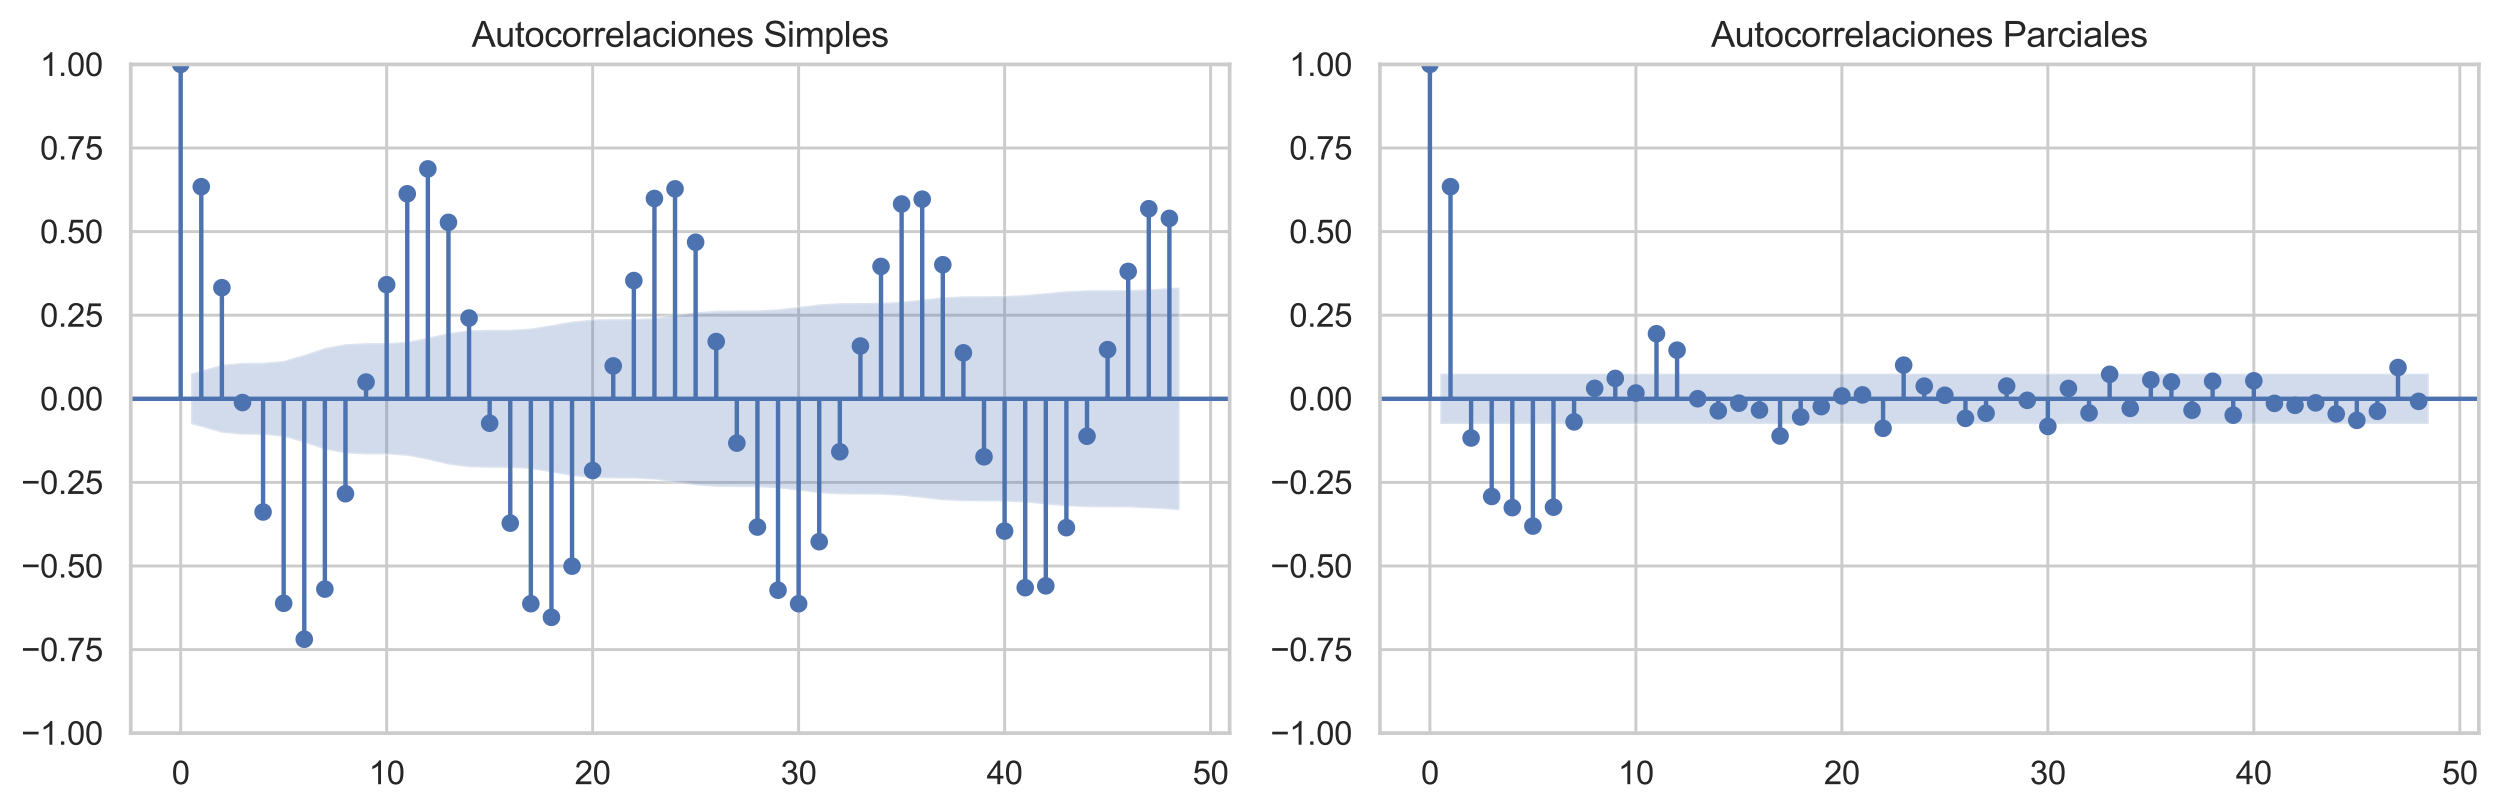 <?xml version="1.0" encoding="utf-8" standalone="no"?>
<!DOCTYPE svg PUBLIC "-//W3C//DTD SVG 1.1//EN"
  "http://www.w3.org/Graphics/SVG/1.1/DTD/svg11.dtd">
<svg xmlns:xlink="http://www.w3.org/1999/xlink" width="851.569pt" height="276.499pt" viewBox="0 0 851.569 276.499" xmlns="http://www.w3.org/2000/svg" version="1.1">
 <defs>
  <style type="text/css">*{stroke-linejoin: round; stroke-linecap: butt}</style>
 </defs>
 <g id="figure_1">
  <g id="patch_1">
   <path d="M 0 276.499 
L 851.569 276.499 
L 851.569 0 
L 0 0 
z
" style="fill: #ffffff"/>
  </g>
  <g id="axes_1">
   <g id="patch_2">
    <path d="M 44.532 249.739 
L 418.849 249.739 
L 418.849 21.936 
L 44.532 21.936 
z
" style="fill: #ffffff"/>
   </g>
   <g id="matplotlib.axis_1">
    <g id="xtick_1">
     <g id="line2d_1">
      <path d="M 61.546 249.739 
L 61.546 21.936 
" clip-path="url(#pc43fec6d59)" style="fill: none; stroke: #cccccc; stroke-linecap: round"/>
     </g>
     <g id="text_1">
      <!-- 0 -->
      <g style="fill: #262626" transform="translate(58.488 267.113) scale(0.11 -0.11)">
       <defs>
        <path id="ArialMT-30" d="M 266 2259 
Q 266 3072 433 3567 
Q 600 4063 929 4331 
Q 1259 4600 1759 4600 
Q 2128 4600 2406 4451 
Q 2684 4303 2865 4023 
Q 3047 3744 3150 3342 
Q 3253 2941 3253 2259 
Q 3253 1453 3087 958 
Q 2922 463 2592 192 
Q 2263 -78 1759 -78 
Q 1097 -78 719 397 
Q 266 969 266 2259 
z
M 844 2259 
Q 844 1131 1108 757 
Q 1372 384 1759 384 
Q 2147 384 2411 759 
Q 2675 1134 2675 2259 
Q 2675 3391 2411 3762 
Q 2147 4134 1753 4134 
Q 1366 4134 1134 3806 
Q 844 3388 844 2259 
z
" transform="scale(0.016)"/>
       </defs>
       <use xlink:href="#ArialMT-30"/>
      </g>
     </g>
    </g>
    <g id="xtick_2">
     <g id="line2d_2">
      <path d="M 131.709 249.739 
L 131.709 21.936 
" clip-path="url(#pc43fec6d59)" style="fill: none; stroke: #cccccc; stroke-linecap: round"/>
     </g>
     <g id="text_2">
      <!-- 10 -->
      <g style="fill: #262626" transform="translate(125.592 267.113) scale(0.11 -0.11)">
       <defs>
        <path id="ArialMT-31" d="M 2384 0 
L 1822 0 
L 1822 3584 
Q 1619 3391 1289 3197 
Q 959 3003 697 2906 
L 697 3450 
Q 1169 3672 1522 3987 
Q 1875 4303 2022 4600 
L 2384 4600 
L 2384 0 
z
" transform="scale(0.016)"/>
       </defs>
       <use xlink:href="#ArialMT-31"/>
       <use xlink:href="#ArialMT-30" x="55.615"/>
      </g>
     </g>
    </g>
    <g id="xtick_3">
     <g id="line2d_3">
      <path d="M 201.871 249.739 
L 201.871 21.936 
" clip-path="url(#pc43fec6d59)" style="fill: none; stroke: #cccccc; stroke-linecap: round"/>
     </g>
     <g id="text_3">
      <!-- 20 -->
      <g style="fill: #262626" transform="translate(195.754 267.113) scale(0.11 -0.11)">
       <defs>
        <path id="ArialMT-32" d="M 3222 541 
L 3222 0 
L 194 0 
Q 188 203 259 391 
Q 375 700 629 1000 
Q 884 1300 1366 1694 
Q 2113 2306 2375 2664 
Q 2638 3022 2638 3341 
Q 2638 3675 2398 3904 
Q 2159 4134 1775 4134 
Q 1369 4134 1125 3890 
Q 881 3647 878 3216 
L 300 3275 
Q 359 3922 746 4261 
Q 1134 4600 1788 4600 
Q 2447 4600 2831 4234 
Q 3216 3869 3216 3328 
Q 3216 3053 3103 2787 
Q 2991 2522 2730 2228 
Q 2469 1934 1863 1422 
Q 1356 997 1212 845 
Q 1069 694 975 541 
L 3222 541 
z
" transform="scale(0.016)"/>
       </defs>
       <use xlink:href="#ArialMT-32"/>
       <use xlink:href="#ArialMT-30" x="55.615"/>
      </g>
     </g>
    </g>
    <g id="xtick_4">
     <g id="line2d_4">
      <path d="M 272.034 249.739 
L 272.034 21.936 
" clip-path="url(#pc43fec6d59)" style="fill: none; stroke: #cccccc; stroke-linecap: round"/>
     </g>
     <g id="text_4">
      <!-- 30 -->
      <g style="fill: #262626" transform="translate(265.917 267.113) scale(0.11 -0.11)">
       <defs>
        <path id="ArialMT-33" d="M 269 1209 
L 831 1284 
Q 928 806 1161 595 
Q 1394 384 1728 384 
Q 2125 384 2398 659 
Q 2672 934 2672 1341 
Q 2672 1728 2419 1979 
Q 2166 2231 1775 2231 
Q 1616 2231 1378 2169 
L 1441 2663 
Q 1497 2656 1531 2656 
Q 1891 2656 2178 2843 
Q 2466 3031 2466 3422 
Q 2466 3731 2256 3934 
Q 2047 4138 1716 4138 
Q 1388 4138 1169 3931 
Q 950 3725 888 3313 
L 325 3413 
Q 428 3978 793 4289 
Q 1159 4600 1703 4600 
Q 2078 4600 2393 4439 
Q 2709 4278 2876 4000 
Q 3044 3722 3044 3409 
Q 3044 3113 2884 2869 
Q 2725 2625 2413 2481 
Q 2819 2388 3044 2092 
Q 3269 1797 3269 1353 
Q 3269 753 2831 336 
Q 2394 -81 1725 -81 
Q 1122 -81 723 278 
Q 325 638 269 1209 
z
" transform="scale(0.016)"/>
       </defs>
       <use xlink:href="#ArialMT-33"/>
       <use xlink:href="#ArialMT-30" x="55.615"/>
      </g>
     </g>
    </g>
    <g id="xtick_5">
     <g id="line2d_5">
      <path d="M 342.196 249.739 
L 342.196 21.936 
" clip-path="url(#pc43fec6d59)" style="fill: none; stroke: #cccccc; stroke-linecap: round"/>
     </g>
     <g id="text_5">
      <!-- 40 -->
      <g style="fill: #262626" transform="translate(336.079 267.113) scale(0.11 -0.11)">
       <defs>
        <path id="ArialMT-34" d="M 2069 0 
L 2069 1097 
L 81 1097 
L 81 1613 
L 2172 4581 
L 2631 4581 
L 2631 1613 
L 3250 1613 
L 3250 1097 
L 2631 1097 
L 2631 0 
L 2069 0 
z
M 2069 1613 
L 2069 3678 
L 634 1613 
L 2069 1613 
z
" transform="scale(0.016)"/>
       </defs>
       <use xlink:href="#ArialMT-34"/>
       <use xlink:href="#ArialMT-30" x="55.615"/>
      </g>
     </g>
    </g>
    <g id="xtick_6">
     <g id="line2d_6">
      <path d="M 412.359 249.739 
L 412.359 21.936 
" clip-path="url(#pc43fec6d59)" style="fill: none; stroke: #cccccc; stroke-linecap: round"/>
     </g>
     <g id="text_6">
      <!-- 50 -->
      <g style="fill: #262626" transform="translate(406.242 267.113) scale(0.11 -0.11)">
       <defs>
        <path id="ArialMT-35" d="M 266 1200 
L 856 1250 
Q 922 819 1161 601 
Q 1400 384 1738 384 
Q 2144 384 2425 690 
Q 2706 997 2706 1503 
Q 2706 1984 2436 2262 
Q 2166 2541 1728 2541 
Q 1456 2541 1237 2417 
Q 1019 2294 894 2097 
L 366 2166 
L 809 4519 
L 3088 4519 
L 3088 3981 
L 1259 3981 
L 1013 2750 
Q 1425 3038 1878 3038 
Q 2478 3038 2890 2622 
Q 3303 2206 3303 1553 
Q 3303 931 2941 478 
Q 2500 -78 1738 -78 
Q 1113 -78 717 272 
Q 322 622 266 1200 
z
" transform="scale(0.016)"/>
       </defs>
       <use xlink:href="#ArialMT-35"/>
       <use xlink:href="#ArialMT-30" x="55.615"/>
      </g>
     </g>
    </g>
   </g>
   <g id="matplotlib.axis_2">
    <g id="ytick_1">
     <g id="line2d_7">
      <path d="M 44.532 249.739 
L 418.849 249.739 
" clip-path="url(#pc43fec6d59)" style="fill: none; stroke: #cccccc; stroke-linecap: round"/>
     </g>
     <g id="text_7">
      <!-- −1.00 -->
      <g style="fill: #262626" transform="translate(7.2 253.676) scale(0.11 -0.11)">
       <defs>
        <path id="ArialMT-2212" d="M 3381 1997 
L 356 1997 
L 356 2522 
L 3381 2522 
L 3381 1997 
z
" transform="scale(0.016)"/>
        <path id="ArialMT-2e" d="M 581 0 
L 581 641 
L 1222 641 
L 1222 0 
L 581 0 
z
" transform="scale(0.016)"/>
       </defs>
       <use xlink:href="#ArialMT-2212"/>
       <use xlink:href="#ArialMT-31" x="58.398"/>
       <use xlink:href="#ArialMT-2e" x="114.014"/>
       <use xlink:href="#ArialMT-30" x="141.797"/>
       <use xlink:href="#ArialMT-30" x="197.412"/>
      </g>
     </g>
    </g>
    <g id="ytick_2">
     <g id="line2d_8">
      <path d="M 44.532 221.264 
L 418.849 221.264 
" clip-path="url(#pc43fec6d59)" style="fill: none; stroke: #cccccc; stroke-linecap: round"/>
     </g>
     <g id="text_8">
      <!-- −0.75 -->
      <g style="fill: #262626" transform="translate(7.2 225.201) scale(0.11 -0.11)">
       <defs>
        <path id="ArialMT-37" d="M 303 3981 
L 303 4522 
L 3269 4522 
L 3269 4084 
Q 2831 3619 2401 2847 
Q 1972 2075 1738 1259 
Q 1569 684 1522 0 
L 944 0 
Q 953 541 1156 1306 
Q 1359 2072 1739 2783 
Q 2119 3494 2547 3981 
L 303 3981 
z
" transform="scale(0.016)"/>
       </defs>
       <use xlink:href="#ArialMT-2212"/>
       <use xlink:href="#ArialMT-30" x="58.398"/>
       <use xlink:href="#ArialMT-2e" x="114.014"/>
       <use xlink:href="#ArialMT-37" x="141.797"/>
       <use xlink:href="#ArialMT-35" x="197.412"/>
      </g>
     </g>
    </g>
    <g id="ytick_3">
     <g id="line2d_9">
      <path d="M 44.532 192.788 
L 418.849 192.788 
" clip-path="url(#pc43fec6d59)" style="fill: none; stroke: #cccccc; stroke-linecap: round"/>
     </g>
     <g id="text_9">
      <!-- −0.50 -->
      <g style="fill: #262626" transform="translate(7.2 196.725) scale(0.11 -0.11)">
       <use xlink:href="#ArialMT-2212"/>
       <use xlink:href="#ArialMT-30" x="58.398"/>
       <use xlink:href="#ArialMT-2e" x="114.014"/>
       <use xlink:href="#ArialMT-35" x="141.797"/>
       <use xlink:href="#ArialMT-30" x="197.412"/>
      </g>
     </g>
    </g>
    <g id="ytick_4">
     <g id="line2d_10">
      <path d="M 44.532 164.313 
L 418.849 164.313 
" clip-path="url(#pc43fec6d59)" style="fill: none; stroke: #cccccc; stroke-linecap: round"/>
     </g>
     <g id="text_10">
      <!-- −0.25 -->
      <g style="fill: #262626" transform="translate(7.2 168.25) scale(0.11 -0.11)">
       <use xlink:href="#ArialMT-2212"/>
       <use xlink:href="#ArialMT-30" x="58.398"/>
       <use xlink:href="#ArialMT-2e" x="114.014"/>
       <use xlink:href="#ArialMT-32" x="141.797"/>
       <use xlink:href="#ArialMT-35" x="197.412"/>
      </g>
     </g>
    </g>
    <g id="ytick_5">
     <g id="line2d_11">
      <path d="M 44.532 135.838 
L 418.849 135.838 
" clip-path="url(#pc43fec6d59)" style="fill: none; stroke: #cccccc; stroke-linecap: round"/>
     </g>
     <g id="text_11">
      <!-- 0.00 -->
      <g style="fill: #262626" transform="translate(13.625 139.774) scale(0.11 -0.11)">
       <use xlink:href="#ArialMT-30"/>
       <use xlink:href="#ArialMT-2e" x="55.615"/>
       <use xlink:href="#ArialMT-30" x="83.398"/>
       <use xlink:href="#ArialMT-30" x="139.014"/>
      </g>
     </g>
    </g>
    <g id="ytick_6">
     <g id="line2d_12">
      <path d="M 44.532 107.362 
L 418.849 107.362 
" clip-path="url(#pc43fec6d59)" style="fill: none; stroke: #cccccc; stroke-linecap: round"/>
     </g>
     <g id="text_12">
      <!-- 0.25 -->
      <g style="fill: #262626" transform="translate(13.625 111.299) scale(0.11 -0.11)">
       <use xlink:href="#ArialMT-30"/>
       <use xlink:href="#ArialMT-2e" x="55.615"/>
       <use xlink:href="#ArialMT-32" x="83.398"/>
       <use xlink:href="#ArialMT-35" x="139.014"/>
      </g>
     </g>
    </g>
    <g id="ytick_7">
     <g id="line2d_13">
      <path d="M 44.532 78.887 
L 418.849 78.887 
" clip-path="url(#pc43fec6d59)" style="fill: none; stroke: #cccccc; stroke-linecap: round"/>
     </g>
     <g id="text_13">
      <!-- 0.50 -->
      <g style="fill: #262626" transform="translate(13.625 82.823) scale(0.11 -0.11)">
       <use xlink:href="#ArialMT-30"/>
       <use xlink:href="#ArialMT-2e" x="55.615"/>
       <use xlink:href="#ArialMT-35" x="83.398"/>
       <use xlink:href="#ArialMT-30" x="139.014"/>
      </g>
     </g>
    </g>
    <g id="ytick_8">
     <g id="line2d_14">
      <path d="M 44.532 50.411 
L 418.849 50.411 
" clip-path="url(#pc43fec6d59)" style="fill: none; stroke: #cccccc; stroke-linecap: round"/>
     </g>
     <g id="text_14">
      <!-- 0.75 -->
      <g style="fill: #262626" transform="translate(13.625 54.348) scale(0.11 -0.11)">
       <use xlink:href="#ArialMT-30"/>
       <use xlink:href="#ArialMT-2e" x="55.615"/>
       <use xlink:href="#ArialMT-37" x="83.398"/>
       <use xlink:href="#ArialMT-35" x="139.014"/>
      </g>
     </g>
    </g>
    <g id="ytick_9">
     <g id="line2d_15">
      <path d="M 44.532 21.936 
L 418.849 21.936 
" clip-path="url(#pc43fec6d59)" style="fill: none; stroke: #cccccc; stroke-linecap: round"/>
     </g>
     <g id="text_15">
      <!-- 1.00 -->
      <g style="fill: #262626" transform="translate(13.625 25.872) scale(0.11 -0.11)">
       <use xlink:href="#ArialMT-31"/>
       <use xlink:href="#ArialMT-2e" x="55.615"/>
       <use xlink:href="#ArialMT-30" x="83.398"/>
       <use xlink:href="#ArialMT-30" x="139.014"/>
      </g>
     </g>
    </g>
   </g>
   <g id="PolyCollection_1">
    <defs>
     <path id="m72e9df205c" d="M 65.054 -149.274 
L 65.054 -132.05 
L 75.579 -129.093 
L 82.595 -128.406 
L 89.611 -128.405 
L 96.627 -127.73 
L 103.644 -125.738 
L 110.66 -123.358 
L 117.676 -122.022 
L 124.692 -121.704 
L 131.709 -121.694 
L 138.725 -121.244 
L 145.741 -119.858 
L 152.757 -118.236 
L 159.774 -117.334 
L 166.79 -117.149 
L 173.806 -117.132 
L 180.822 -116.7 
L 187.839 -115.565 
L 194.855 -114.333 
L 201.871 -113.636 
L 208.887 -113.51 
L 215.904 -113.484 
L 222.92 -113.145 
L 229.936 -112.194 
L 236.952 -111.185 
L 243.969 -110.639 
L 250.985 -110.567 
L 258.001 -110.523 
L 265.018 -110.163 
L 272.034 -109.377 
L 279.05 -108.499 
L 286.066 -108.081 
L 293.083 -108.024 
L 300.099 -107.967 
L 307.115 -107.614 
L 314.131 -106.861 
L 321.148 -106.088 
L 328.164 -105.745 
L 335.18 -105.705 
L 342.196 -105.641 
L 349.213 -105.311 
L 356.229 -104.648 
L 363.245 -104.009 
L 370.261 -103.71 
L 377.278 -103.684 
L 384.294 -103.641 
L 391.31 -103.352 
L 401.834 -102.715 
L 401.834 -178.608 
L 401.834 -178.608 
L 391.31 -177.972 
L 384.294 -177.682 
L 377.278 -177.639 
L 370.261 -177.614 
L 363.245 -177.315 
L 356.229 -176.676 
L 349.213 -176.012 
L 342.196 -175.682 
L 335.18 -175.619 
L 328.164 -175.578 
L 321.148 -175.235 
L 314.131 -174.463 
L 307.115 -173.71 
L 300.099 -173.356 
L 293.083 -173.3 
L 286.066 -173.243 
L 279.05 -172.824 
L 272.034 -171.946 
L 265.018 -171.16 
L 258.001 -170.8 
L 250.985 -170.757 
L 243.969 -170.684 
L 236.952 -170.138 
L 229.936 -169.129 
L 222.92 -168.179 
L 215.904 -167.84 
L 208.887 -167.813 
L 201.871 -167.687 
L 194.855 -166.991 
L 187.839 -165.759 
L 180.822 -164.623 
L 173.806 -164.191 
L 166.79 -164.174 
L 159.774 -163.99 
L 152.757 -163.087 
L 145.741 -161.466 
L 138.725 -160.079 
L 131.709 -159.63 
L 124.692 -159.62 
L 117.676 -159.302 
L 110.66 -157.965 
L 103.644 -155.585 
L 96.627 -153.593 
L 89.611 -152.918 
L 82.595 -152.918 
L 75.579 -152.231 
L 65.054 -149.274 
z
" style="stroke: #ffffff; stroke-opacity: 0.25"/>
    </defs>
    <g clip-path="url(#pc43fec6d59)">
     <use xlink:href="#m72e9df205c" x="0" y="276.499" style="fill: #4c72b0; fill-opacity: 0.25; stroke: #ffffff; stroke-opacity: 0.25"/>
    </g>
   </g>
   <g id="LineCollection_1">
    <path d="M 61.546 135.838 
L 61.546 21.936 
" clip-path="url(#pc43fec6d59)" style="fill: none; stroke: #4c72b0; stroke-width: 1.5"/>
    <path d="M 68.562 135.838 
L 68.562 63.591 
" clip-path="url(#pc43fec6d59)" style="fill: none; stroke: #4c72b0; stroke-width: 1.5"/>
    <path d="M 75.579 135.838 
L 75.579 97.999 
" clip-path="url(#pc43fec6d59)" style="fill: none; stroke: #4c72b0; stroke-width: 1.5"/>
    <path d="M 82.595 135.838 
L 82.595 137.115 
" clip-path="url(#pc43fec6d59)" style="fill: none; stroke: #4c72b0; stroke-width: 1.5"/>
    <path d="M 89.611 135.838 
L 89.611 174.405 
" clip-path="url(#pc43fec6d59)" style="fill: none; stroke: #4c72b0; stroke-width: 1.5"/>
    <path d="M 96.627 135.838 
L 96.627 205.498 
" clip-path="url(#pc43fec6d59)" style="fill: none; stroke: #4c72b0; stroke-width: 1.5"/>
    <path d="M 103.644 135.838 
L 103.644 217.74 
" clip-path="url(#pc43fec6d59)" style="fill: none; stroke: #4c72b0; stroke-width: 1.5"/>
    <path d="M 110.66 135.838 
L 110.66 200.663 
" clip-path="url(#pc43fec6d59)" style="fill: none; stroke: #4c72b0; stroke-width: 1.5"/>
    <path d="M 117.676 135.838 
L 117.676 168.178 
" clip-path="url(#pc43fec6d59)" style="fill: none; stroke: #4c72b0; stroke-width: 1.5"/>
    <path d="M 124.692 135.838 
L 124.692 130.142 
" clip-path="url(#pc43fec6d59)" style="fill: none; stroke: #4c72b0; stroke-width: 1.5"/>
    <path d="M 131.709 135.838 
L 131.709 96.971 
" clip-path="url(#pc43fec6d59)" style="fill: none; stroke: #4c72b0; stroke-width: 1.5"/>
    <path d="M 138.725 135.838 
L 138.725 66.006 
" clip-path="url(#pc43fec6d59)" style="fill: none; stroke: #4c72b0; stroke-width: 1.5"/>
    <path d="M 145.741 135.838 
L 145.741 57.53 
" clip-path="url(#pc43fec6d59)" style="fill: none; stroke: #4c72b0; stroke-width: 1.5"/>
    <path d="M 152.757 135.838 
L 152.757 75.744 
" clip-path="url(#pc43fec6d59)" style="fill: none; stroke: #4c72b0; stroke-width: 1.5"/>
    <path d="M 159.774 135.838 
L 159.774 108.333 
" clip-path="url(#pc43fec6d59)" style="fill: none; stroke: #4c72b0; stroke-width: 1.5"/>
    <path d="M 166.79 135.838 
L 166.79 144.165 
" clip-path="url(#pc43fec6d59)" style="fill: none; stroke: #4c72b0; stroke-width: 1.5"/>
    <path d="M 173.806 135.838 
L 173.806 178.199 
" clip-path="url(#pc43fec6d59)" style="fill: none; stroke: #4c72b0; stroke-width: 1.5"/>
    <path d="M 180.822 135.838 
L 180.822 205.638 
" clip-path="url(#pc43fec6d59)" style="fill: none; stroke: #4c72b0; stroke-width: 1.5"/>
    <path d="M 187.839 135.838 
L 187.839 210.277 
" clip-path="url(#pc43fec6d59)" style="fill: none; stroke: #4c72b0; stroke-width: 1.5"/>
    <path d="M 194.855 135.838 
L 194.855 192.851 
" clip-path="url(#pc43fec6d59)" style="fill: none; stroke: #4c72b0; stroke-width: 1.5"/>
    <path d="M 201.871 135.838 
L 201.871 160.279 
" clip-path="url(#pc43fec6d59)" style="fill: none; stroke: #4c72b0; stroke-width: 1.5"/>
    <path d="M 208.887 135.838 
L 208.887 124.647 
" clip-path="url(#pc43fec6d59)" style="fill: none; stroke: #4c72b0; stroke-width: 1.5"/>
    <path d="M 215.904 135.838 
L 215.904 95.565 
" clip-path="url(#pc43fec6d59)" style="fill: none; stroke: #4c72b0; stroke-width: 1.5"/>
    <path d="M 222.92 135.838 
L 222.92 67.613 
" clip-path="url(#pc43fec6d59)" style="fill: none; stroke: #4c72b0; stroke-width: 1.5"/>
    <path d="M 229.936 135.838 
L 229.936 64.329 
" clip-path="url(#pc43fec6d59)" style="fill: none; stroke: #4c72b0; stroke-width: 1.5"/>
    <path d="M 236.952 135.838 
L 236.952 82.51 
" clip-path="url(#pc43fec6d59)" style="fill: none; stroke: #4c72b0; stroke-width: 1.5"/>
    <path d="M 243.969 135.838 
L 243.969 116.343 
" clip-path="url(#pc43fec6d59)" style="fill: none; stroke: #4c72b0; stroke-width: 1.5"/>
    <path d="M 250.985 135.838 
L 250.985 150.932 
" clip-path="url(#pc43fec6d59)" style="fill: none; stroke: #4c72b0; stroke-width: 1.5"/>
    <path d="M 258.001 135.838 
L 258.001 179.532 
" clip-path="url(#pc43fec6d59)" style="fill: none; stroke: #4c72b0; stroke-width: 1.5"/>
    <path d="M 265.018 135.838 
L 265.018 201.033 
" clip-path="url(#pc43fec6d59)" style="fill: none; stroke: #4c72b0; stroke-width: 1.5"/>
    <path d="M 272.034 135.838 
L 272.034 205.635 
" clip-path="url(#pc43fec6d59)" style="fill: none; stroke: #4c72b0; stroke-width: 1.5"/>
    <path d="M 279.05 135.838 
L 279.05 184.513 
" clip-path="url(#pc43fec6d59)" style="fill: none; stroke: #4c72b0; stroke-width: 1.5"/>
    <path d="M 286.066 135.838 
L 286.066 153.882 
" clip-path="url(#pc43fec6d59)" style="fill: none; stroke: #4c72b0; stroke-width: 1.5"/>
    <path d="M 293.083 135.838 
L 293.083 117.867 
" clip-path="url(#pc43fec6d59)" style="fill: none; stroke: #4c72b0; stroke-width: 1.5"/>
    <path d="M 300.099 135.838 
L 300.099 90.757 
" clip-path="url(#pc43fec6d59)" style="fill: none; stroke: #4c72b0; stroke-width: 1.5"/>
    <path d="M 307.115 135.838 
L 307.115 69.489 
" clip-path="url(#pc43fec6d59)" style="fill: none; stroke: #4c72b0; stroke-width: 1.5"/>
    <path d="M 314.131 135.838 
L 314.131 67.85 
" clip-path="url(#pc43fec6d59)" style="fill: none; stroke: #4c72b0; stroke-width: 1.5"/>
    <path d="M 321.148 135.838 
L 321.148 90.179 
" clip-path="url(#pc43fec6d59)" style="fill: none; stroke: #4c72b0; stroke-width: 1.5"/>
    <path d="M 328.164 135.838 
L 328.164 120.19 
" clip-path="url(#pc43fec6d59)" style="fill: none; stroke: #4c72b0; stroke-width: 1.5"/>
    <path d="M 335.18 135.838 
L 335.18 155.597 
" clip-path="url(#pc43fec6d59)" style="fill: none; stroke: #4c72b0; stroke-width: 1.5"/>
    <path d="M 342.196 135.838 
L 342.196 180.898 
" clip-path="url(#pc43fec6d59)" style="fill: none; stroke: #4c72b0; stroke-width: 1.5"/>
    <path d="M 349.213 135.838 
L 349.213 200.194 
" clip-path="url(#pc43fec6d59)" style="fill: none; stroke: #4c72b0; stroke-width: 1.5"/>
    <path d="M 356.229 135.838 
L 356.229 199.557 
" clip-path="url(#pc43fec6d59)" style="fill: none; stroke: #4c72b0; stroke-width: 1.5"/>
    <path d="M 363.245 135.838 
L 363.245 179.735 
" clip-path="url(#pc43fec6d59)" style="fill: none; stroke: #4c72b0; stroke-width: 1.5"/>
    <path d="M 370.261 135.838 
L 370.261 148.581 
" clip-path="url(#pc43fec6d59)" style="fill: none; stroke: #4c72b0; stroke-width: 1.5"/>
    <path d="M 377.278 135.838 
L 377.278 119.094 
" clip-path="url(#pc43fec6d59)" style="fill: none; stroke: #4c72b0; stroke-width: 1.5"/>
    <path d="M 384.294 135.838 
L 384.294 92.452 
" clip-path="url(#pc43fec6d59)" style="fill: none; stroke: #4c72b0; stroke-width: 1.5"/>
    <path d="M 391.31 135.838 
L 391.31 71.102 
" clip-path="url(#pc43fec6d59)" style="fill: none; stroke: #4c72b0; stroke-width: 1.5"/>
    <path d="M 398.326 135.838 
L 398.326 74.383 
" clip-path="url(#pc43fec6d59)" style="fill: none; stroke: #4c72b0; stroke-width: 1.5"/>
   </g>
   <g id="line2d_16">
    <path d="M 44.532 135.838 
L 418.849 135.838 
" clip-path="url(#pc43fec6d59)" style="fill: none; stroke: #4c72b0; stroke-width: 1.5; stroke-linecap: round"/>
   </g>
   <g id="line2d_17">
    <defs>
     <path id="m9a230be8ff" d="M 0 2.5 
C 0.663 2.5 1.299 2.237 1.768 1.768 
C 2.237 1.299 2.5 0.663 2.5 0 
C 2.5 -0.663 2.237 -1.299 1.768 -1.768 
C 1.299 -2.237 0.663 -2.5 0 -2.5 
C -0.663 -2.5 -1.299 -2.237 -1.768 -1.768 
C -2.237 -1.299 -2.5 -0.663 -2.5 0 
C -2.5 0.663 -2.237 1.299 -1.768 1.768 
C -1.299 2.237 -0.663 2.5 0 2.5 
z
" style="stroke: #4c72b0"/>
    </defs>
    <g clip-path="url(#pc43fec6d59)">
     <use xlink:href="#m9a230be8ff" x="61.546" y="21.936" style="fill: #4c72b0; stroke: #4c72b0"/>
     <use xlink:href="#m9a230be8ff" x="68.562" y="63.591" style="fill: #4c72b0; stroke: #4c72b0"/>
     <use xlink:href="#m9a230be8ff" x="75.579" y="97.999" style="fill: #4c72b0; stroke: #4c72b0"/>
     <use xlink:href="#m9a230be8ff" x="82.595" y="137.115" style="fill: #4c72b0; stroke: #4c72b0"/>
     <use xlink:href="#m9a230be8ff" x="89.611" y="174.405" style="fill: #4c72b0; stroke: #4c72b0"/>
     <use xlink:href="#m9a230be8ff" x="96.627" y="205.498" style="fill: #4c72b0; stroke: #4c72b0"/>
     <use xlink:href="#m9a230be8ff" x="103.644" y="217.74" style="fill: #4c72b0; stroke: #4c72b0"/>
     <use xlink:href="#m9a230be8ff" x="110.66" y="200.663" style="fill: #4c72b0; stroke: #4c72b0"/>
     <use xlink:href="#m9a230be8ff" x="117.676" y="168.178" style="fill: #4c72b0; stroke: #4c72b0"/>
     <use xlink:href="#m9a230be8ff" x="124.692" y="130.142" style="fill: #4c72b0; stroke: #4c72b0"/>
     <use xlink:href="#m9a230be8ff" x="131.709" y="96.971" style="fill: #4c72b0; stroke: #4c72b0"/>
     <use xlink:href="#m9a230be8ff" x="138.725" y="66.006" style="fill: #4c72b0; stroke: #4c72b0"/>
     <use xlink:href="#m9a230be8ff" x="145.741" y="57.53" style="fill: #4c72b0; stroke: #4c72b0"/>
     <use xlink:href="#m9a230be8ff" x="152.757" y="75.744" style="fill: #4c72b0; stroke: #4c72b0"/>
     <use xlink:href="#m9a230be8ff" x="159.774" y="108.333" style="fill: #4c72b0; stroke: #4c72b0"/>
     <use xlink:href="#m9a230be8ff" x="166.79" y="144.165" style="fill: #4c72b0; stroke: #4c72b0"/>
     <use xlink:href="#m9a230be8ff" x="173.806" y="178.199" style="fill: #4c72b0; stroke: #4c72b0"/>
     <use xlink:href="#m9a230be8ff" x="180.822" y="205.638" style="fill: #4c72b0; stroke: #4c72b0"/>
     <use xlink:href="#m9a230be8ff" x="187.839" y="210.277" style="fill: #4c72b0; stroke: #4c72b0"/>
     <use xlink:href="#m9a230be8ff" x="194.855" y="192.851" style="fill: #4c72b0; stroke: #4c72b0"/>
     <use xlink:href="#m9a230be8ff" x="201.871" y="160.279" style="fill: #4c72b0; stroke: #4c72b0"/>
     <use xlink:href="#m9a230be8ff" x="208.887" y="124.647" style="fill: #4c72b0; stroke: #4c72b0"/>
     <use xlink:href="#m9a230be8ff" x="215.904" y="95.565" style="fill: #4c72b0; stroke: #4c72b0"/>
     <use xlink:href="#m9a230be8ff" x="222.92" y="67.613" style="fill: #4c72b0; stroke: #4c72b0"/>
     <use xlink:href="#m9a230be8ff" x="229.936" y="64.329" style="fill: #4c72b0; stroke: #4c72b0"/>
     <use xlink:href="#m9a230be8ff" x="236.952" y="82.51" style="fill: #4c72b0; stroke: #4c72b0"/>
     <use xlink:href="#m9a230be8ff" x="243.969" y="116.343" style="fill: #4c72b0; stroke: #4c72b0"/>
     <use xlink:href="#m9a230be8ff" x="250.985" y="150.932" style="fill: #4c72b0; stroke: #4c72b0"/>
     <use xlink:href="#m9a230be8ff" x="258.001" y="179.532" style="fill: #4c72b0; stroke: #4c72b0"/>
     <use xlink:href="#m9a230be8ff" x="265.018" y="201.033" style="fill: #4c72b0; stroke: #4c72b0"/>
     <use xlink:href="#m9a230be8ff" x="272.034" y="205.635" style="fill: #4c72b0; stroke: #4c72b0"/>
     <use xlink:href="#m9a230be8ff" x="279.05" y="184.513" style="fill: #4c72b0; stroke: #4c72b0"/>
     <use xlink:href="#m9a230be8ff" x="286.066" y="153.882" style="fill: #4c72b0; stroke: #4c72b0"/>
     <use xlink:href="#m9a230be8ff" x="293.083" y="117.867" style="fill: #4c72b0; stroke: #4c72b0"/>
     <use xlink:href="#m9a230be8ff" x="300.099" y="90.757" style="fill: #4c72b0; stroke: #4c72b0"/>
     <use xlink:href="#m9a230be8ff" x="307.115" y="69.489" style="fill: #4c72b0; stroke: #4c72b0"/>
     <use xlink:href="#m9a230be8ff" x="314.131" y="67.85" style="fill: #4c72b0; stroke: #4c72b0"/>
     <use xlink:href="#m9a230be8ff" x="321.148" y="90.179" style="fill: #4c72b0; stroke: #4c72b0"/>
     <use xlink:href="#m9a230be8ff" x="328.164" y="120.19" style="fill: #4c72b0; stroke: #4c72b0"/>
     <use xlink:href="#m9a230be8ff" x="335.18" y="155.597" style="fill: #4c72b0; stroke: #4c72b0"/>
     <use xlink:href="#m9a230be8ff" x="342.196" y="180.898" style="fill: #4c72b0; stroke: #4c72b0"/>
     <use xlink:href="#m9a230be8ff" x="349.213" y="200.194" style="fill: #4c72b0; stroke: #4c72b0"/>
     <use xlink:href="#m9a230be8ff" x="356.229" y="199.557" style="fill: #4c72b0; stroke: #4c72b0"/>
     <use xlink:href="#m9a230be8ff" x="363.245" y="179.735" style="fill: #4c72b0; stroke: #4c72b0"/>
     <use xlink:href="#m9a230be8ff" x="370.261" y="148.581" style="fill: #4c72b0; stroke: #4c72b0"/>
     <use xlink:href="#m9a230be8ff" x="377.278" y="119.094" style="fill: #4c72b0; stroke: #4c72b0"/>
     <use xlink:href="#m9a230be8ff" x="384.294" y="92.452" style="fill: #4c72b0; stroke: #4c72b0"/>
     <use xlink:href="#m9a230be8ff" x="391.31" y="71.102" style="fill: #4c72b0; stroke: #4c72b0"/>
     <use xlink:href="#m9a230be8ff" x="398.326" y="74.383" style="fill: #4c72b0; stroke: #4c72b0"/>
    </g>
   </g>
   <g id="patch_3">
    <path d="M 44.532 249.739 
L 44.532 21.936 
" style="fill: none; stroke: #cccccc; stroke-width: 1.25; stroke-linejoin: miter; stroke-linecap: square"/>
   </g>
   <g id="patch_4">
    <path d="M 418.849 249.739 
L 418.849 21.936 
" style="fill: none; stroke: #cccccc; stroke-width: 1.25; stroke-linejoin: miter; stroke-linecap: square"/>
   </g>
   <g id="patch_5">
    <path d="M 44.532 249.739 
L 418.849 249.739 
" style="fill: none; stroke: #cccccc; stroke-width: 1.25; stroke-linejoin: miter; stroke-linecap: square"/>
   </g>
   <g id="patch_6">
    <path d="M 44.532 21.936 
L 418.849 21.936 
" style="fill: none; stroke: #cccccc; stroke-width: 1.25; stroke-linejoin: miter; stroke-linecap: square"/>
   </g>
   <g id="text_16">
    <!-- Autocorrelaciones Simples -->
    <g style="fill: #262626" transform="translate(160.661 15.936) scale(0.12 -0.12)">
     <defs>
      <path id="ArialMT-41" d="M -9 0 
L 1750 4581 
L 2403 4581 
L 4278 0 
L 3588 0 
L 3053 1388 
L 1138 1388 
L 634 0 
L -9 0 
z
M 1313 1881 
L 2866 1881 
L 2388 3150 
Q 2169 3728 2063 4100 
Q 1975 3659 1816 3225 
L 1313 1881 
z
" transform="scale(0.016)"/>
      <path id="ArialMT-75" d="M 2597 0 
L 2597 488 
Q 2209 -75 1544 -75 
Q 1250 -75 995 37 
Q 741 150 617 320 
Q 494 491 444 738 
Q 409 903 409 1263 
L 409 3319 
L 972 3319 
L 972 1478 
Q 972 1038 1006 884 
Q 1059 663 1231 536 
Q 1403 409 1656 409 
Q 1909 409 2131 539 
Q 2353 669 2445 892 
Q 2538 1116 2538 1541 
L 2538 3319 
L 3100 3319 
L 3100 0 
L 2597 0 
z
" transform="scale(0.016)"/>
      <path id="ArialMT-74" d="M 1650 503 
L 1731 6 
Q 1494 -44 1306 -44 
Q 1000 -44 831 53 
Q 663 150 594 308 
Q 525 466 525 972 
L 525 2881 
L 113 2881 
L 113 3319 
L 525 3319 
L 525 4141 
L 1084 4478 
L 1084 3319 
L 1650 3319 
L 1650 2881 
L 1084 2881 
L 1084 941 
Q 1084 700 1114 631 
Q 1144 563 1211 522 
Q 1278 481 1403 481 
Q 1497 481 1650 503 
z
" transform="scale(0.016)"/>
      <path id="ArialMT-6f" d="M 213 1659 
Q 213 2581 725 3025 
Q 1153 3394 1769 3394 
Q 2453 3394 2887 2945 
Q 3322 2497 3322 1706 
Q 3322 1066 3130 698 
Q 2938 331 2570 128 
Q 2203 -75 1769 -75 
Q 1072 -75 642 372 
Q 213 819 213 1659 
z
M 791 1659 
Q 791 1022 1069 705 
Q 1347 388 1769 388 
Q 2188 388 2466 706 
Q 2744 1025 2744 1678 
Q 2744 2294 2464 2611 
Q 2184 2928 1769 2928 
Q 1347 2928 1069 2612 
Q 791 2297 791 1659 
z
" transform="scale(0.016)"/>
      <path id="ArialMT-63" d="M 2588 1216 
L 3141 1144 
Q 3050 572 2676 248 
Q 2303 -75 1759 -75 
Q 1078 -75 664 370 
Q 250 816 250 1647 
Q 250 2184 428 2587 
Q 606 2991 970 3192 
Q 1334 3394 1763 3394 
Q 2303 3394 2647 3120 
Q 2991 2847 3088 2344 
L 2541 2259 
Q 2463 2594 2264 2762 
Q 2066 2931 1784 2931 
Q 1359 2931 1093 2626 
Q 828 2322 828 1663 
Q 828 994 1084 691 
Q 1341 388 1753 388 
Q 2084 388 2306 591 
Q 2528 794 2588 1216 
z
" transform="scale(0.016)"/>
      <path id="ArialMT-72" d="M 416 0 
L 416 3319 
L 922 3319 
L 922 2816 
Q 1116 3169 1280 3281 
Q 1444 3394 1641 3394 
Q 1925 3394 2219 3213 
L 2025 2691 
Q 1819 2813 1613 2813 
Q 1428 2813 1281 2702 
Q 1134 2591 1072 2394 
Q 978 2094 978 1738 
L 978 0 
L 416 0 
z
" transform="scale(0.016)"/>
      <path id="ArialMT-65" d="M 2694 1069 
L 3275 997 
Q 3138 488 2766 206 
Q 2394 -75 1816 -75 
Q 1088 -75 661 373 
Q 234 822 234 1631 
Q 234 2469 665 2931 
Q 1097 3394 1784 3394 
Q 2450 3394 2872 2941 
Q 3294 2488 3294 1666 
Q 3294 1616 3291 1516 
L 816 1516 
Q 847 969 1125 678 
Q 1403 388 1819 388 
Q 2128 388 2347 550 
Q 2566 713 2694 1069 
z
M 847 1978 
L 2700 1978 
Q 2663 2397 2488 2606 
Q 2219 2931 1791 2931 
Q 1403 2931 1139 2672 
Q 875 2413 847 1978 
z
" transform="scale(0.016)"/>
      <path id="ArialMT-6c" d="M 409 0 
L 409 4581 
L 972 4581 
L 972 0 
L 409 0 
z
" transform="scale(0.016)"/>
      <path id="ArialMT-61" d="M 2588 409 
Q 2275 144 1986 34 
Q 1697 -75 1366 -75 
Q 819 -75 525 192 
Q 231 459 231 875 
Q 231 1119 342 1320 
Q 453 1522 633 1644 
Q 813 1766 1038 1828 
Q 1203 1872 1538 1913 
Q 2219 1994 2541 2106 
Q 2544 2222 2544 2253 
Q 2544 2597 2384 2738 
Q 2169 2928 1744 2928 
Q 1347 2928 1158 2789 
Q 969 2650 878 2297 
L 328 2372 
Q 403 2725 575 2942 
Q 747 3159 1072 3276 
Q 1397 3394 1825 3394 
Q 2250 3394 2515 3294 
Q 2781 3194 2906 3042 
Q 3031 2891 3081 2659 
Q 3109 2516 3109 2141 
L 3109 1391 
Q 3109 606 3145 398 
Q 3181 191 3288 0 
L 2700 0 
Q 2613 175 2588 409 
z
M 2541 1666 
Q 2234 1541 1622 1453 
Q 1275 1403 1131 1340 
Q 988 1278 909 1158 
Q 831 1038 831 891 
Q 831 666 1001 516 
Q 1172 366 1500 366 
Q 1825 366 2078 508 
Q 2331 650 2450 897 
Q 2541 1088 2541 1459 
L 2541 1666 
z
" transform="scale(0.016)"/>
      <path id="ArialMT-69" d="M 425 3934 
L 425 4581 
L 988 4581 
L 988 3934 
L 425 3934 
z
M 425 0 
L 425 3319 
L 988 3319 
L 988 0 
L 425 0 
z
" transform="scale(0.016)"/>
      <path id="ArialMT-6e" d="M 422 0 
L 422 3319 
L 928 3319 
L 928 2847 
Q 1294 3394 1984 3394 
Q 2284 3394 2536 3286 
Q 2788 3178 2913 3003 
Q 3038 2828 3088 2588 
Q 3119 2431 3119 2041 
L 3119 0 
L 2556 0 
L 2556 2019 
Q 2556 2363 2490 2533 
Q 2425 2703 2258 2804 
Q 2091 2906 1866 2906 
Q 1506 2906 1245 2678 
Q 984 2450 984 1813 
L 984 0 
L 422 0 
z
" transform="scale(0.016)"/>
      <path id="ArialMT-73" d="M 197 991 
L 753 1078 
Q 800 744 1014 566 
Q 1228 388 1613 388 
Q 2000 388 2187 545 
Q 2375 703 2375 916 
Q 2375 1106 2209 1216 
Q 2094 1291 1634 1406 
Q 1016 1563 777 1677 
Q 538 1791 414 1992 
Q 291 2194 291 2438 
Q 291 2659 392 2848 
Q 494 3038 669 3163 
Q 800 3259 1026 3326 
Q 1253 3394 1513 3394 
Q 1903 3394 2198 3281 
Q 2494 3169 2634 2976 
Q 2775 2784 2828 2463 
L 2278 2388 
Q 2241 2644 2061 2787 
Q 1881 2931 1553 2931 
Q 1166 2931 1000 2803 
Q 834 2675 834 2503 
Q 834 2394 903 2306 
Q 972 2216 1119 2156 
Q 1203 2125 1616 2013 
Q 2213 1853 2448 1751 
Q 2684 1650 2818 1456 
Q 2953 1263 2953 975 
Q 2953 694 2789 445 
Q 2625 197 2315 61 
Q 2006 -75 1616 -75 
Q 969 -75 630 194 
Q 291 463 197 991 
z
" transform="scale(0.016)"/>
      <path id="ArialMT-20" transform="scale(0.016)"/>
      <path id="ArialMT-53" d="M 288 1472 
L 859 1522 
Q 900 1178 1048 958 
Q 1197 738 1509 602 
Q 1822 466 2213 466 
Q 2559 466 2825 569 
Q 3091 672 3220 851 
Q 3350 1031 3350 1244 
Q 3350 1459 3225 1620 
Q 3100 1781 2813 1891 
Q 2628 1963 1997 2114 
Q 1366 2266 1113 2400 
Q 784 2572 623 2826 
Q 463 3081 463 3397 
Q 463 3744 659 4045 
Q 856 4347 1234 4503 
Q 1613 4659 2075 4659 
Q 2584 4659 2973 4495 
Q 3363 4331 3572 4012 
Q 3781 3694 3797 3291 
L 3216 3247 
Q 3169 3681 2898 3903 
Q 2628 4125 2100 4125 
Q 1550 4125 1298 3923 
Q 1047 3722 1047 3438 
Q 1047 3191 1225 3031 
Q 1400 2872 2139 2705 
Q 2878 2538 3153 2413 
Q 3553 2228 3743 1945 
Q 3934 1663 3934 1294 
Q 3934 928 3725 604 
Q 3516 281 3123 101 
Q 2731 -78 2241 -78 
Q 1619 -78 1198 103 
Q 778 284 539 648 
Q 300 1013 288 1472 
z
" transform="scale(0.016)"/>
      <path id="ArialMT-6d" d="M 422 0 
L 422 3319 
L 925 3319 
L 925 2853 
Q 1081 3097 1340 3245 
Q 1600 3394 1931 3394 
Q 2300 3394 2536 3241 
Q 2772 3088 2869 2813 
Q 3263 3394 3894 3394 
Q 4388 3394 4653 3120 
Q 4919 2847 4919 2278 
L 4919 0 
L 4359 0 
L 4359 2091 
Q 4359 2428 4304 2576 
Q 4250 2725 4106 2815 
Q 3963 2906 3769 2906 
Q 3419 2906 3187 2673 
Q 2956 2441 2956 1928 
L 2956 0 
L 2394 0 
L 2394 2156 
Q 2394 2531 2256 2718 
Q 2119 2906 1806 2906 
Q 1569 2906 1367 2781 
Q 1166 2656 1075 2415 
Q 984 2175 984 1722 
L 984 0 
L 422 0 
z
" transform="scale(0.016)"/>
      <path id="ArialMT-70" d="M 422 -1272 
L 422 3319 
L 934 3319 
L 934 2888 
Q 1116 3141 1344 3267 
Q 1572 3394 1897 3394 
Q 2322 3394 2647 3175 
Q 2972 2956 3137 2557 
Q 3303 2159 3303 1684 
Q 3303 1175 3120 767 
Q 2938 359 2589 142 
Q 2241 -75 1856 -75 
Q 1575 -75 1351 44 
Q 1128 163 984 344 
L 984 -1272 
L 422 -1272 
z
M 931 1641 
Q 931 1000 1190 694 
Q 1450 388 1819 388 
Q 2194 388 2461 705 
Q 2728 1022 2728 1688 
Q 2728 2322 2467 2637 
Q 2206 2953 1844 2953 
Q 1484 2953 1207 2617 
Q 931 2281 931 1641 
z
" transform="scale(0.016)"/>
     </defs>
     <use xlink:href="#ArialMT-41"/>
     <use xlink:href="#ArialMT-75" x="66.699"/>
     <use xlink:href="#ArialMT-74" x="122.314"/>
     <use xlink:href="#ArialMT-6f" x="150.098"/>
     <use xlink:href="#ArialMT-63" x="205.713"/>
     <use xlink:href="#ArialMT-6f" x="255.713"/>
     <use xlink:href="#ArialMT-72" x="311.328"/>
     <use xlink:href="#ArialMT-72" x="344.629"/>
     <use xlink:href="#ArialMT-65" x="377.93"/>
     <use xlink:href="#ArialMT-6c" x="433.545"/>
     <use xlink:href="#ArialMT-61" x="455.762"/>
     <use xlink:href="#ArialMT-63" x="511.377"/>
     <use xlink:href="#ArialMT-69" x="561.377"/>
     <use xlink:href="#ArialMT-6f" x="583.594"/>
     <use xlink:href="#ArialMT-6e" x="639.209"/>
     <use xlink:href="#ArialMT-65" x="694.824"/>
     <use xlink:href="#ArialMT-73" x="750.439"/>
     <use xlink:href="#ArialMT-20" x="800.439"/>
     <use xlink:href="#ArialMT-53" x="828.223"/>
     <use xlink:href="#ArialMT-69" x="894.922"/>
     <use xlink:href="#ArialMT-6d" x="917.139"/>
     <use xlink:href="#ArialMT-70" x="1000.439"/>
     <use xlink:href="#ArialMT-6c" x="1056.055"/>
     <use xlink:href="#ArialMT-65" x="1078.271"/>
     <use xlink:href="#ArialMT-73" x="1133.887"/>
    </g>
   </g>
  </g>
  <g id="axes_2">
   <g id="patch_7">
    <path d="M 470.052 249.739 
L 844.369 249.739 
L 844.369 21.936 
L 470.052 21.936 
z
" style="fill: #ffffff"/>
   </g>
   <g id="matplotlib.axis_3">
    <g id="xtick_7">
     <g id="line2d_18">
      <path d="M 487.066 249.739 
L 487.066 21.936 
" clip-path="url(#p08c5b60434)" style="fill: none; stroke: #cccccc; stroke-linecap: round"/>
     </g>
     <g id="text_17">
      <!-- 0 -->
      <g style="fill: #262626" transform="translate(484.008 267.113) scale(0.11 -0.11)">
       <use xlink:href="#ArialMT-30"/>
      </g>
     </g>
    </g>
    <g id="xtick_8">
     <g id="line2d_19">
      <path d="M 557.229 249.739 
L 557.229 21.936 
" clip-path="url(#p08c5b60434)" style="fill: none; stroke: #cccccc; stroke-linecap: round"/>
     </g>
     <g id="text_18">
      <!-- 10 -->
      <g style="fill: #262626" transform="translate(551.112 267.113) scale(0.11 -0.11)">
       <use xlink:href="#ArialMT-31"/>
       <use xlink:href="#ArialMT-30" x="55.615"/>
      </g>
     </g>
    </g>
    <g id="xtick_9">
     <g id="line2d_20">
      <path d="M 627.391 249.739 
L 627.391 21.936 
" clip-path="url(#p08c5b60434)" style="fill: none; stroke: #cccccc; stroke-linecap: round"/>
     </g>
     <g id="text_19">
      <!-- 20 -->
      <g style="fill: #262626" transform="translate(621.274 267.113) scale(0.11 -0.11)">
       <use xlink:href="#ArialMT-32"/>
       <use xlink:href="#ArialMT-30" x="55.615"/>
      </g>
     </g>
    </g>
    <g id="xtick_10">
     <g id="line2d_21">
      <path d="M 697.554 249.739 
L 697.554 21.936 
" clip-path="url(#p08c5b60434)" style="fill: none; stroke: #cccccc; stroke-linecap: round"/>
     </g>
     <g id="text_20">
      <!-- 30 -->
      <g style="fill: #262626" transform="translate(691.437 267.113) scale(0.11 -0.11)">
       <use xlink:href="#ArialMT-33"/>
       <use xlink:href="#ArialMT-30" x="55.615"/>
      </g>
     </g>
    </g>
    <g id="xtick_11">
     <g id="line2d_22">
      <path d="M 767.716 249.739 
L 767.716 21.936 
" clip-path="url(#p08c5b60434)" style="fill: none; stroke: #cccccc; stroke-linecap: round"/>
     </g>
     <g id="text_21">
      <!-- 40 -->
      <g style="fill: #262626" transform="translate(761.599 267.113) scale(0.11 -0.11)">
       <use xlink:href="#ArialMT-34"/>
       <use xlink:href="#ArialMT-30" x="55.615"/>
      </g>
     </g>
    </g>
    <g id="xtick_12">
     <g id="line2d_23">
      <path d="M 837.879 249.739 
L 837.879 21.936 
" clip-path="url(#p08c5b60434)" style="fill: none; stroke: #cccccc; stroke-linecap: round"/>
     </g>
     <g id="text_22">
      <!-- 50 -->
      <g style="fill: #262626" transform="translate(831.762 267.113) scale(0.11 -0.11)">
       <use xlink:href="#ArialMT-35"/>
       <use xlink:href="#ArialMT-30" x="55.615"/>
      </g>
     </g>
    </g>
   </g>
   <g id="matplotlib.axis_4">
    <g id="ytick_10">
     <g id="line2d_24">
      <path d="M 470.052 249.739 
L 844.369 249.739 
" clip-path="url(#p08c5b60434)" style="fill: none; stroke: #cccccc; stroke-linecap: round"/>
     </g>
     <g id="text_23">
      <!-- −1.00 -->
      <g style="fill: #262626" transform="translate(432.72 253.676) scale(0.11 -0.11)">
       <use xlink:href="#ArialMT-2212"/>
       <use xlink:href="#ArialMT-31" x="58.398"/>
       <use xlink:href="#ArialMT-2e" x="114.014"/>
       <use xlink:href="#ArialMT-30" x="141.797"/>
       <use xlink:href="#ArialMT-30" x="197.412"/>
      </g>
     </g>
    </g>
    <g id="ytick_11">
     <g id="line2d_25">
      <path d="M 470.052 221.264 
L 844.369 221.264 
" clip-path="url(#p08c5b60434)" style="fill: none; stroke: #cccccc; stroke-linecap: round"/>
     </g>
     <g id="text_24">
      <!-- −0.75 -->
      <g style="fill: #262626" transform="translate(432.72 225.201) scale(0.11 -0.11)">
       <use xlink:href="#ArialMT-2212"/>
       <use xlink:href="#ArialMT-30" x="58.398"/>
       <use xlink:href="#ArialMT-2e" x="114.014"/>
       <use xlink:href="#ArialMT-37" x="141.797"/>
       <use xlink:href="#ArialMT-35" x="197.412"/>
      </g>
     </g>
    </g>
    <g id="ytick_12">
     <g id="line2d_26">
      <path d="M 470.052 192.788 
L 844.369 192.788 
" clip-path="url(#p08c5b60434)" style="fill: none; stroke: #cccccc; stroke-linecap: round"/>
     </g>
     <g id="text_25">
      <!-- −0.50 -->
      <g style="fill: #262626" transform="translate(432.72 196.725) scale(0.11 -0.11)">
       <use xlink:href="#ArialMT-2212"/>
       <use xlink:href="#ArialMT-30" x="58.398"/>
       <use xlink:href="#ArialMT-2e" x="114.014"/>
       <use xlink:href="#ArialMT-35" x="141.797"/>
       <use xlink:href="#ArialMT-30" x="197.412"/>
      </g>
     </g>
    </g>
    <g id="ytick_13">
     <g id="line2d_27">
      <path d="M 470.052 164.313 
L 844.369 164.313 
" clip-path="url(#p08c5b60434)" style="fill: none; stroke: #cccccc; stroke-linecap: round"/>
     </g>
     <g id="text_26">
      <!-- −0.25 -->
      <g style="fill: #262626" transform="translate(432.72 168.25) scale(0.11 -0.11)">
       <use xlink:href="#ArialMT-2212"/>
       <use xlink:href="#ArialMT-30" x="58.398"/>
       <use xlink:href="#ArialMT-2e" x="114.014"/>
       <use xlink:href="#ArialMT-32" x="141.797"/>
       <use xlink:href="#ArialMT-35" x="197.412"/>
      </g>
     </g>
    </g>
    <g id="ytick_14">
     <g id="line2d_28">
      <path d="M 470.052 135.838 
L 844.369 135.838 
" clip-path="url(#p08c5b60434)" style="fill: none; stroke: #cccccc; stroke-linecap: round"/>
     </g>
     <g id="text_27">
      <!-- 0.00 -->
      <g style="fill: #262626" transform="translate(439.145 139.774) scale(0.11 -0.11)">
       <use xlink:href="#ArialMT-30"/>
       <use xlink:href="#ArialMT-2e" x="55.615"/>
       <use xlink:href="#ArialMT-30" x="83.398"/>
       <use xlink:href="#ArialMT-30" x="139.014"/>
      </g>
     </g>
    </g>
    <g id="ytick_15">
     <g id="line2d_29">
      <path d="M 470.052 107.362 
L 844.369 107.362 
" clip-path="url(#p08c5b60434)" style="fill: none; stroke: #cccccc; stroke-linecap: round"/>
     </g>
     <g id="text_28">
      <!-- 0.25 -->
      <g style="fill: #262626" transform="translate(439.145 111.299) scale(0.11 -0.11)">
       <use xlink:href="#ArialMT-30"/>
       <use xlink:href="#ArialMT-2e" x="55.615"/>
       <use xlink:href="#ArialMT-32" x="83.398"/>
       <use xlink:href="#ArialMT-35" x="139.014"/>
      </g>
     </g>
    </g>
    <g id="ytick_16">
     <g id="line2d_30">
      <path d="M 470.052 78.887 
L 844.369 78.887 
" clip-path="url(#p08c5b60434)" style="fill: none; stroke: #cccccc; stroke-linecap: round"/>
     </g>
     <g id="text_29">
      <!-- 0.50 -->
      <g style="fill: #262626" transform="translate(439.145 82.823) scale(0.11 -0.11)">
       <use xlink:href="#ArialMT-30"/>
       <use xlink:href="#ArialMT-2e" x="55.615"/>
       <use xlink:href="#ArialMT-35" x="83.398"/>
       <use xlink:href="#ArialMT-30" x="139.014"/>
      </g>
     </g>
    </g>
    <g id="ytick_17">
     <g id="line2d_31">
      <path d="M 470.052 50.411 
L 844.369 50.411 
" clip-path="url(#p08c5b60434)" style="fill: none; stroke: #cccccc; stroke-linecap: round"/>
     </g>
     <g id="text_30">
      <!-- 0.75 -->
      <g style="fill: #262626" transform="translate(439.145 54.348) scale(0.11 -0.11)">
       <use xlink:href="#ArialMT-30"/>
       <use xlink:href="#ArialMT-2e" x="55.615"/>
       <use xlink:href="#ArialMT-37" x="83.398"/>
       <use xlink:href="#ArialMT-35" x="139.014"/>
      </g>
     </g>
    </g>
    <g id="ytick_18">
     <g id="line2d_32">
      <path d="M 470.052 21.936 
L 844.369 21.936 
" clip-path="url(#p08c5b60434)" style="fill: none; stroke: #cccccc; stroke-linecap: round"/>
     </g>
     <g id="text_31">
      <!-- 1.00 -->
      <g style="fill: #262626" transform="translate(439.145 25.872) scale(0.11 -0.11)">
       <use xlink:href="#ArialMT-31"/>
       <use xlink:href="#ArialMT-2e" x="55.615"/>
       <use xlink:href="#ArialMT-30" x="83.398"/>
       <use xlink:href="#ArialMT-30" x="139.014"/>
      </g>
     </g>
    </g>
   </g>
   <g id="PolyCollection_2">
    <defs>
     <path id="m7bbe340593" d="M 490.574 -149.274 
L 490.574 -132.05 
L 501.099 -132.05 
L 508.115 -132.05 
L 515.131 -132.05 
L 522.147 -132.05 
L 529.164 -132.05 
L 536.18 -132.05 
L 543.196 -132.05 
L 550.212 -132.05 
L 557.229 -132.05 
L 564.245 -132.05 
L 571.261 -132.05 
L 578.277 -132.05 
L 585.294 -132.05 
L 592.31 -132.05 
L 599.326 -132.05 
L 606.342 -132.05 
L 613.359 -132.05 
L 620.375 -132.05 
L 627.391 -132.05 
L 634.407 -132.05 
L 641.424 -132.05 
L 648.44 -132.05 
L 655.456 -132.05 
L 662.472 -132.05 
L 669.489 -132.05 
L 676.505 -132.05 
L 683.521 -132.05 
L 690.538 -132.05 
L 697.554 -132.05 
L 704.57 -132.05 
L 711.586 -132.05 
L 718.603 -132.05 
L 725.619 -132.05 
L 732.635 -132.05 
L 739.651 -132.05 
L 746.668 -132.05 
L 753.684 -132.05 
L 760.7 -132.05 
L 767.716 -132.05 
L 774.733 -132.05 
L 781.749 -132.05 
L 788.765 -132.05 
L 795.781 -132.05 
L 802.798 -132.05 
L 809.814 -132.05 
L 816.83 -132.05 
L 827.354 -132.05 
L 827.354 -149.274 
L 827.354 -149.274 
L 816.83 -149.274 
L 809.814 -149.274 
L 802.798 -149.274 
L 795.781 -149.274 
L 788.765 -149.274 
L 781.749 -149.274 
L 774.733 -149.274 
L 767.716 -149.274 
L 760.7 -149.274 
L 753.684 -149.274 
L 746.668 -149.274 
L 739.651 -149.274 
L 732.635 -149.274 
L 725.619 -149.274 
L 718.603 -149.274 
L 711.586 -149.274 
L 704.57 -149.274 
L 697.554 -149.274 
L 690.538 -149.274 
L 683.521 -149.274 
L 676.505 -149.274 
L 669.489 -149.274 
L 662.472 -149.274 
L 655.456 -149.274 
L 648.44 -149.274 
L 641.424 -149.274 
L 634.407 -149.274 
L 627.391 -149.274 
L 620.375 -149.274 
L 613.359 -149.274 
L 606.342 -149.274 
L 599.326 -149.274 
L 592.31 -149.274 
L 585.294 -149.274 
L 578.277 -149.274 
L 571.261 -149.274 
L 564.245 -149.274 
L 557.229 -149.274 
L 550.212 -149.274 
L 543.196 -149.274 
L 536.18 -149.274 
L 529.164 -149.274 
L 522.147 -149.274 
L 515.131 -149.274 
L 508.115 -149.274 
L 501.099 -149.274 
L 490.574 -149.274 
z
" style="stroke: #ffffff; stroke-opacity: 0.25"/>
    </defs>
    <g clip-path="url(#p08c5b60434)">
     <use xlink:href="#m7bbe340593" x="0" y="276.499" style="fill: #4c72b0; fill-opacity: 0.25; stroke: #ffffff; stroke-opacity: 0.25"/>
    </g>
   </g>
   <g id="LineCollection_2">
    <path d="M 487.066 135.838 
L 487.066 21.936 
" clip-path="url(#p08c5b60434)" style="fill: none; stroke: #4c72b0; stroke-width: 1.5"/>
    <path d="M 494.082 135.838 
L 494.082 63.591 
" clip-path="url(#p08c5b60434)" style="fill: none; stroke: #4c72b0; stroke-width: 1.5"/>
    <path d="M 501.099 135.838 
L 501.099 149.2 
" clip-path="url(#p08c5b60434)" style="fill: none; stroke: #4c72b0; stroke-width: 1.5"/>
    <path d="M 508.115 135.838 
L 508.115 169.119 
" clip-path="url(#p08c5b60434)" style="fill: none; stroke: #4c72b0; stroke-width: 1.5"/>
    <path d="M 515.131 135.838 
L 515.131 172.919 
" clip-path="url(#p08c5b60434)" style="fill: none; stroke: #4c72b0; stroke-width: 1.5"/>
    <path d="M 522.147 135.838 
L 522.147 179.196 
" clip-path="url(#p08c5b60434)" style="fill: none; stroke: #4c72b0; stroke-width: 1.5"/>
    <path d="M 529.164 135.838 
L 529.164 172.761 
" clip-path="url(#p08c5b60434)" style="fill: none; stroke: #4c72b0; stroke-width: 1.5"/>
    <path d="M 536.18 135.838 
L 536.18 143.701 
" clip-path="url(#p08c5b60434)" style="fill: none; stroke: #4c72b0; stroke-width: 1.5"/>
    <path d="M 543.196 135.838 
L 543.196 132.281 
" clip-path="url(#p08c5b60434)" style="fill: none; stroke: #4c72b0; stroke-width: 1.5"/>
    <path d="M 550.212 135.838 
L 550.212 128.904 
" clip-path="url(#p08c5b60434)" style="fill: none; stroke: #4c72b0; stroke-width: 1.5"/>
    <path d="M 557.229 135.838 
L 557.229 133.877 
" clip-path="url(#p08c5b60434)" style="fill: none; stroke: #4c72b0; stroke-width: 1.5"/>
    <path d="M 564.245 135.838 
L 564.245 113.682 
" clip-path="url(#p08c5b60434)" style="fill: none; stroke: #4c72b0; stroke-width: 1.5"/>
    <path d="M 571.261 135.838 
L 571.261 119.278 
" clip-path="url(#p08c5b60434)" style="fill: none; stroke: #4c72b0; stroke-width: 1.5"/>
    <path d="M 578.277 135.838 
L 578.277 135.818 
" clip-path="url(#p08c5b60434)" style="fill: none; stroke: #4c72b0; stroke-width: 1.5"/>
    <path d="M 585.294 135.838 
L 585.294 139.95 
" clip-path="url(#p08c5b60434)" style="fill: none; stroke: #4c72b0; stroke-width: 1.5"/>
    <path d="M 592.31 135.838 
L 592.31 137.333 
" clip-path="url(#p08c5b60434)" style="fill: none; stroke: #4c72b0; stroke-width: 1.5"/>
    <path d="M 599.326 135.838 
L 599.326 139.679 
" clip-path="url(#p08c5b60434)" style="fill: none; stroke: #4c72b0; stroke-width: 1.5"/>
    <path d="M 606.342 135.838 
L 606.342 148.512 
" clip-path="url(#p08c5b60434)" style="fill: none; stroke: #4c72b0; stroke-width: 1.5"/>
    <path d="M 613.359 135.838 
L 613.359 142.025 
" clip-path="url(#p08c5b60434)" style="fill: none; stroke: #4c72b0; stroke-width: 1.5"/>
    <path d="M 620.375 135.838 
L 620.375 138.506 
" clip-path="url(#p08c5b60434)" style="fill: none; stroke: #4c72b0; stroke-width: 1.5"/>
    <path d="M 627.391 135.838 
L 627.391 134.861 
" clip-path="url(#p08c5b60434)" style="fill: none; stroke: #4c72b0; stroke-width: 1.5"/>
    <path d="M 634.407 135.838 
L 634.407 134.512 
" clip-path="url(#p08c5b60434)" style="fill: none; stroke: #4c72b0; stroke-width: 1.5"/>
    <path d="M 641.424 135.838 
L 641.424 145.897 
" clip-path="url(#p08c5b60434)" style="fill: none; stroke: #4c72b0; stroke-width: 1.5"/>
    <path d="M 648.44 135.838 
L 648.44 124.371 
" clip-path="url(#p08c5b60434)" style="fill: none; stroke: #4c72b0; stroke-width: 1.5"/>
    <path d="M 655.456 135.838 
L 655.456 131.541 
" clip-path="url(#p08c5b60434)" style="fill: none; stroke: #4c72b0; stroke-width: 1.5"/>
    <path d="M 662.472 135.838 
L 662.472 134.642 
" clip-path="url(#p08c5b60434)" style="fill: none; stroke: #4c72b0; stroke-width: 1.5"/>
    <path d="M 669.489 135.838 
L 669.489 142.493 
" clip-path="url(#p08c5b60434)" style="fill: none; stroke: #4c72b0; stroke-width: 1.5"/>
    <path d="M 676.505 135.838 
L 676.505 140.773 
" clip-path="url(#p08c5b60434)" style="fill: none; stroke: #4c72b0; stroke-width: 1.5"/>
    <path d="M 683.521 135.838 
L 683.521 131.512 
" clip-path="url(#p08c5b60434)" style="fill: none; stroke: #4c72b0; stroke-width: 1.5"/>
    <path d="M 690.538 135.838 
L 690.538 136.362 
" clip-path="url(#p08c5b60434)" style="fill: none; stroke: #4c72b0; stroke-width: 1.5"/>
    <path d="M 697.554 135.838 
L 697.554 145.254 
" clip-path="url(#p08c5b60434)" style="fill: none; stroke: #4c72b0; stroke-width: 1.5"/>
    <path d="M 704.57 135.838 
L 704.57 132.318 
" clip-path="url(#p08c5b60434)" style="fill: none; stroke: #4c72b0; stroke-width: 1.5"/>
    <path d="M 711.586 135.838 
L 711.586 140.656 
" clip-path="url(#p08c5b60434)" style="fill: none; stroke: #4c72b0; stroke-width: 1.5"/>
    <path d="M 718.603 135.838 
L 718.603 127.505 
" clip-path="url(#p08c5b60434)" style="fill: none; stroke: #4c72b0; stroke-width: 1.5"/>
    <path d="M 725.619 135.838 
L 725.619 139.103 
" clip-path="url(#p08c5b60434)" style="fill: none; stroke: #4c72b0; stroke-width: 1.5"/>
    <path d="M 732.635 135.838 
L 732.635 129.396 
" clip-path="url(#p08c5b60434)" style="fill: none; stroke: #4c72b0; stroke-width: 1.5"/>
    <path d="M 739.651 135.838 
L 739.651 130.09 
" clip-path="url(#p08c5b60434)" style="fill: none; stroke: #4c72b0; stroke-width: 1.5"/>
    <path d="M 746.668 135.838 
L 746.668 139.741 
" clip-path="url(#p08c5b60434)" style="fill: none; stroke: #4c72b0; stroke-width: 1.5"/>
    <path d="M 753.684 135.838 
L 753.684 129.866 
" clip-path="url(#p08c5b60434)" style="fill: none; stroke: #4c72b0; stroke-width: 1.5"/>
    <path d="M 760.7 135.838 
L 760.7 141.414 
" clip-path="url(#p08c5b60434)" style="fill: none; stroke: #4c72b0; stroke-width: 1.5"/>
    <path d="M 767.716 135.838 
L 767.716 129.713 
" clip-path="url(#p08c5b60434)" style="fill: none; stroke: #4c72b0; stroke-width: 1.5"/>
    <path d="M 774.733 135.838 
L 774.733 137.403 
" clip-path="url(#p08c5b60434)" style="fill: none; stroke: #4c72b0; stroke-width: 1.5"/>
    <path d="M 781.749 135.838 
L 781.749 138.071 
" clip-path="url(#p08c5b60434)" style="fill: none; stroke: #4c72b0; stroke-width: 1.5"/>
    <path d="M 788.765 135.838 
L 788.765 137.22 
" clip-path="url(#p08c5b60434)" style="fill: none; stroke: #4c72b0; stroke-width: 1.5"/>
    <path d="M 795.781 135.838 
L 795.781 140.983 
" clip-path="url(#p08c5b60434)" style="fill: none; stroke: #4c72b0; stroke-width: 1.5"/>
    <path d="M 802.798 135.838 
L 802.798 143.185 
" clip-path="url(#p08c5b60434)" style="fill: none; stroke: #4c72b0; stroke-width: 1.5"/>
    <path d="M 809.814 135.838 
L 809.814 140.102 
" clip-path="url(#p08c5b60434)" style="fill: none; stroke: #4c72b0; stroke-width: 1.5"/>
    <path d="M 816.83 135.838 
L 816.83 125.189 
" clip-path="url(#p08c5b60434)" style="fill: none; stroke: #4c72b0; stroke-width: 1.5"/>
    <path d="M 823.846 135.838 
L 823.846 136.714 
" clip-path="url(#p08c5b60434)" style="fill: none; stroke: #4c72b0; stroke-width: 1.5"/>
   </g>
   <g id="line2d_33">
    <path d="M 470.052 135.838 
L 844.369 135.838 
" clip-path="url(#p08c5b60434)" style="fill: none; stroke: #4c72b0; stroke-width: 1.5; stroke-linecap: round"/>
   </g>
   <g id="line2d_34">
    <g clip-path="url(#p08c5b60434)">
     <use xlink:href="#m9a230be8ff" x="487.066" y="21.936" style="fill: #4c72b0; stroke: #4c72b0"/>
     <use xlink:href="#m9a230be8ff" x="494.082" y="63.591" style="fill: #4c72b0; stroke: #4c72b0"/>
     <use xlink:href="#m9a230be8ff" x="501.099" y="149.2" style="fill: #4c72b0; stroke: #4c72b0"/>
     <use xlink:href="#m9a230be8ff" x="508.115" y="169.119" style="fill: #4c72b0; stroke: #4c72b0"/>
     <use xlink:href="#m9a230be8ff" x="515.131" y="172.919" style="fill: #4c72b0; stroke: #4c72b0"/>
     <use xlink:href="#m9a230be8ff" x="522.147" y="179.196" style="fill: #4c72b0; stroke: #4c72b0"/>
     <use xlink:href="#m9a230be8ff" x="529.164" y="172.761" style="fill: #4c72b0; stroke: #4c72b0"/>
     <use xlink:href="#m9a230be8ff" x="536.18" y="143.701" style="fill: #4c72b0; stroke: #4c72b0"/>
     <use xlink:href="#m9a230be8ff" x="543.196" y="132.281" style="fill: #4c72b0; stroke: #4c72b0"/>
     <use xlink:href="#m9a230be8ff" x="550.212" y="128.904" style="fill: #4c72b0; stroke: #4c72b0"/>
     <use xlink:href="#m9a230be8ff" x="557.229" y="133.877" style="fill: #4c72b0; stroke: #4c72b0"/>
     <use xlink:href="#m9a230be8ff" x="564.245" y="113.682" style="fill: #4c72b0; stroke: #4c72b0"/>
     <use xlink:href="#m9a230be8ff" x="571.261" y="119.278" style="fill: #4c72b0; stroke: #4c72b0"/>
     <use xlink:href="#m9a230be8ff" x="578.277" y="135.818" style="fill: #4c72b0; stroke: #4c72b0"/>
     <use xlink:href="#m9a230be8ff" x="585.294" y="139.95" style="fill: #4c72b0; stroke: #4c72b0"/>
     <use xlink:href="#m9a230be8ff" x="592.31" y="137.333" style="fill: #4c72b0; stroke: #4c72b0"/>
     <use xlink:href="#m9a230be8ff" x="599.326" y="139.679" style="fill: #4c72b0; stroke: #4c72b0"/>
     <use xlink:href="#m9a230be8ff" x="606.342" y="148.512" style="fill: #4c72b0; stroke: #4c72b0"/>
     <use xlink:href="#m9a230be8ff" x="613.359" y="142.025" style="fill: #4c72b0; stroke: #4c72b0"/>
     <use xlink:href="#m9a230be8ff" x="620.375" y="138.506" style="fill: #4c72b0; stroke: #4c72b0"/>
     <use xlink:href="#m9a230be8ff" x="627.391" y="134.861" style="fill: #4c72b0; stroke: #4c72b0"/>
     <use xlink:href="#m9a230be8ff" x="634.407" y="134.512" style="fill: #4c72b0; stroke: #4c72b0"/>
     <use xlink:href="#m9a230be8ff" x="641.424" y="145.897" style="fill: #4c72b0; stroke: #4c72b0"/>
     <use xlink:href="#m9a230be8ff" x="648.44" y="124.371" style="fill: #4c72b0; stroke: #4c72b0"/>
     <use xlink:href="#m9a230be8ff" x="655.456" y="131.541" style="fill: #4c72b0; stroke: #4c72b0"/>
     <use xlink:href="#m9a230be8ff" x="662.472" y="134.642" style="fill: #4c72b0; stroke: #4c72b0"/>
     <use xlink:href="#m9a230be8ff" x="669.489" y="142.493" style="fill: #4c72b0; stroke: #4c72b0"/>
     <use xlink:href="#m9a230be8ff" x="676.505" y="140.773" style="fill: #4c72b0; stroke: #4c72b0"/>
     <use xlink:href="#m9a230be8ff" x="683.521" y="131.512" style="fill: #4c72b0; stroke: #4c72b0"/>
     <use xlink:href="#m9a230be8ff" x="690.538" y="136.362" style="fill: #4c72b0; stroke: #4c72b0"/>
     <use xlink:href="#m9a230be8ff" x="697.554" y="145.254" style="fill: #4c72b0; stroke: #4c72b0"/>
     <use xlink:href="#m9a230be8ff" x="704.57" y="132.318" style="fill: #4c72b0; stroke: #4c72b0"/>
     <use xlink:href="#m9a230be8ff" x="711.586" y="140.656" style="fill: #4c72b0; stroke: #4c72b0"/>
     <use xlink:href="#m9a230be8ff" x="718.603" y="127.505" style="fill: #4c72b0; stroke: #4c72b0"/>
     <use xlink:href="#m9a230be8ff" x="725.619" y="139.103" style="fill: #4c72b0; stroke: #4c72b0"/>
     <use xlink:href="#m9a230be8ff" x="732.635" y="129.396" style="fill: #4c72b0; stroke: #4c72b0"/>
     <use xlink:href="#m9a230be8ff" x="739.651" y="130.09" style="fill: #4c72b0; stroke: #4c72b0"/>
     <use xlink:href="#m9a230be8ff" x="746.668" y="139.741" style="fill: #4c72b0; stroke: #4c72b0"/>
     <use xlink:href="#m9a230be8ff" x="753.684" y="129.866" style="fill: #4c72b0; stroke: #4c72b0"/>
     <use xlink:href="#m9a230be8ff" x="760.7" y="141.414" style="fill: #4c72b0; stroke: #4c72b0"/>
     <use xlink:href="#m9a230be8ff" x="767.716" y="129.713" style="fill: #4c72b0; stroke: #4c72b0"/>
     <use xlink:href="#m9a230be8ff" x="774.733" y="137.403" style="fill: #4c72b0; stroke: #4c72b0"/>
     <use xlink:href="#m9a230be8ff" x="781.749" y="138.071" style="fill: #4c72b0; stroke: #4c72b0"/>
     <use xlink:href="#m9a230be8ff" x="788.765" y="137.22" style="fill: #4c72b0; stroke: #4c72b0"/>
     <use xlink:href="#m9a230be8ff" x="795.781" y="140.983" style="fill: #4c72b0; stroke: #4c72b0"/>
     <use xlink:href="#m9a230be8ff" x="802.798" y="143.185" style="fill: #4c72b0; stroke: #4c72b0"/>
     <use xlink:href="#m9a230be8ff" x="809.814" y="140.102" style="fill: #4c72b0; stroke: #4c72b0"/>
     <use xlink:href="#m9a230be8ff" x="816.83" y="125.189" style="fill: #4c72b0; stroke: #4c72b0"/>
     <use xlink:href="#m9a230be8ff" x="823.846" y="136.714" style="fill: #4c72b0; stroke: #4c72b0"/>
    </g>
   </g>
   <g id="patch_8">
    <path d="M 470.052 249.739 
L 470.052 21.936 
" style="fill: none; stroke: #cccccc; stroke-width: 1.25; stroke-linejoin: miter; stroke-linecap: square"/>
   </g>
   <g id="patch_9">
    <path d="M 844.369 249.739 
L 844.369 21.936 
" style="fill: none; stroke: #cccccc; stroke-width: 1.25; stroke-linejoin: miter; stroke-linecap: square"/>
   </g>
   <g id="patch_10">
    <path d="M 470.052 249.739 
L 844.369 249.739 
" style="fill: none; stroke: #cccccc; stroke-width: 1.25; stroke-linejoin: miter; stroke-linecap: square"/>
   </g>
   <g id="patch_11">
    <path d="M 470.052 21.936 
L 844.369 21.936 
" style="fill: none; stroke: #cccccc; stroke-width: 1.25; stroke-linejoin: miter; stroke-linecap: square"/>
   </g>
   <g id="text_32">
    <!-- Autocorrelaciones Parciales -->
    <g style="fill: #262626" transform="translate(582.844 15.936) scale(0.12 -0.12)">
     <defs>
      <path id="ArialMT-50" d="M 494 0 
L 494 4581 
L 2222 4581 
Q 2678 4581 2919 4538 
Q 3256 4481 3484 4323 
Q 3713 4166 3852 3881 
Q 3991 3597 3991 3256 
Q 3991 2672 3619 2267 
Q 3247 1863 2275 1863 
L 1100 1863 
L 1100 0 
L 494 0 
z
M 1100 2403 
L 2284 2403 
Q 2872 2403 3119 2622 
Q 3366 2841 3366 3238 
Q 3366 3525 3220 3729 
Q 3075 3934 2838 4000 
Q 2684 4041 2272 4041 
L 1100 4041 
L 1100 2403 
z
" transform="scale(0.016)"/>
     </defs>
     <use xlink:href="#ArialMT-41"/>
     <use xlink:href="#ArialMT-75" x="66.699"/>
     <use xlink:href="#ArialMT-74" x="122.314"/>
     <use xlink:href="#ArialMT-6f" x="150.098"/>
     <use xlink:href="#ArialMT-63" x="205.713"/>
     <use xlink:href="#ArialMT-6f" x="255.713"/>
     <use xlink:href="#ArialMT-72" x="311.328"/>
     <use xlink:href="#ArialMT-72" x="344.629"/>
     <use xlink:href="#ArialMT-65" x="377.93"/>
     <use xlink:href="#ArialMT-6c" x="433.545"/>
     <use xlink:href="#ArialMT-61" x="455.762"/>
     <use xlink:href="#ArialMT-63" x="511.377"/>
     <use xlink:href="#ArialMT-69" x="561.377"/>
     <use xlink:href="#ArialMT-6f" x="583.594"/>
     <use xlink:href="#ArialMT-6e" x="639.209"/>
     <use xlink:href="#ArialMT-65" x="694.824"/>
     <use xlink:href="#ArialMT-73" x="750.439"/>
     <use xlink:href="#ArialMT-20" x="800.439"/>
     <use xlink:href="#ArialMT-50" x="828.223"/>
     <use xlink:href="#ArialMT-61" x="894.922"/>
     <use xlink:href="#ArialMT-72" x="950.537"/>
     <use xlink:href="#ArialMT-63" x="983.838"/>
     <use xlink:href="#ArialMT-69" x="1033.838"/>
     <use xlink:href="#ArialMT-61" x="1056.055"/>
     <use xlink:href="#ArialMT-6c" x="1111.67"/>
     <use xlink:href="#ArialMT-65" x="1133.887"/>
     <use xlink:href="#ArialMT-73" x="1189.502"/>
    </g>
   </g>
  </g>
 </g>
 <defs>
  <clipPath id="pc43fec6d59">
   <rect x="44.532" y="21.936" width="374.317" height="227.804"/>
  </clipPath>
  <clipPath id="p08c5b60434">
   <rect x="470.052" y="21.936" width="374.317" height="227.804"/>
  </clipPath>
 </defs>
</svg>
